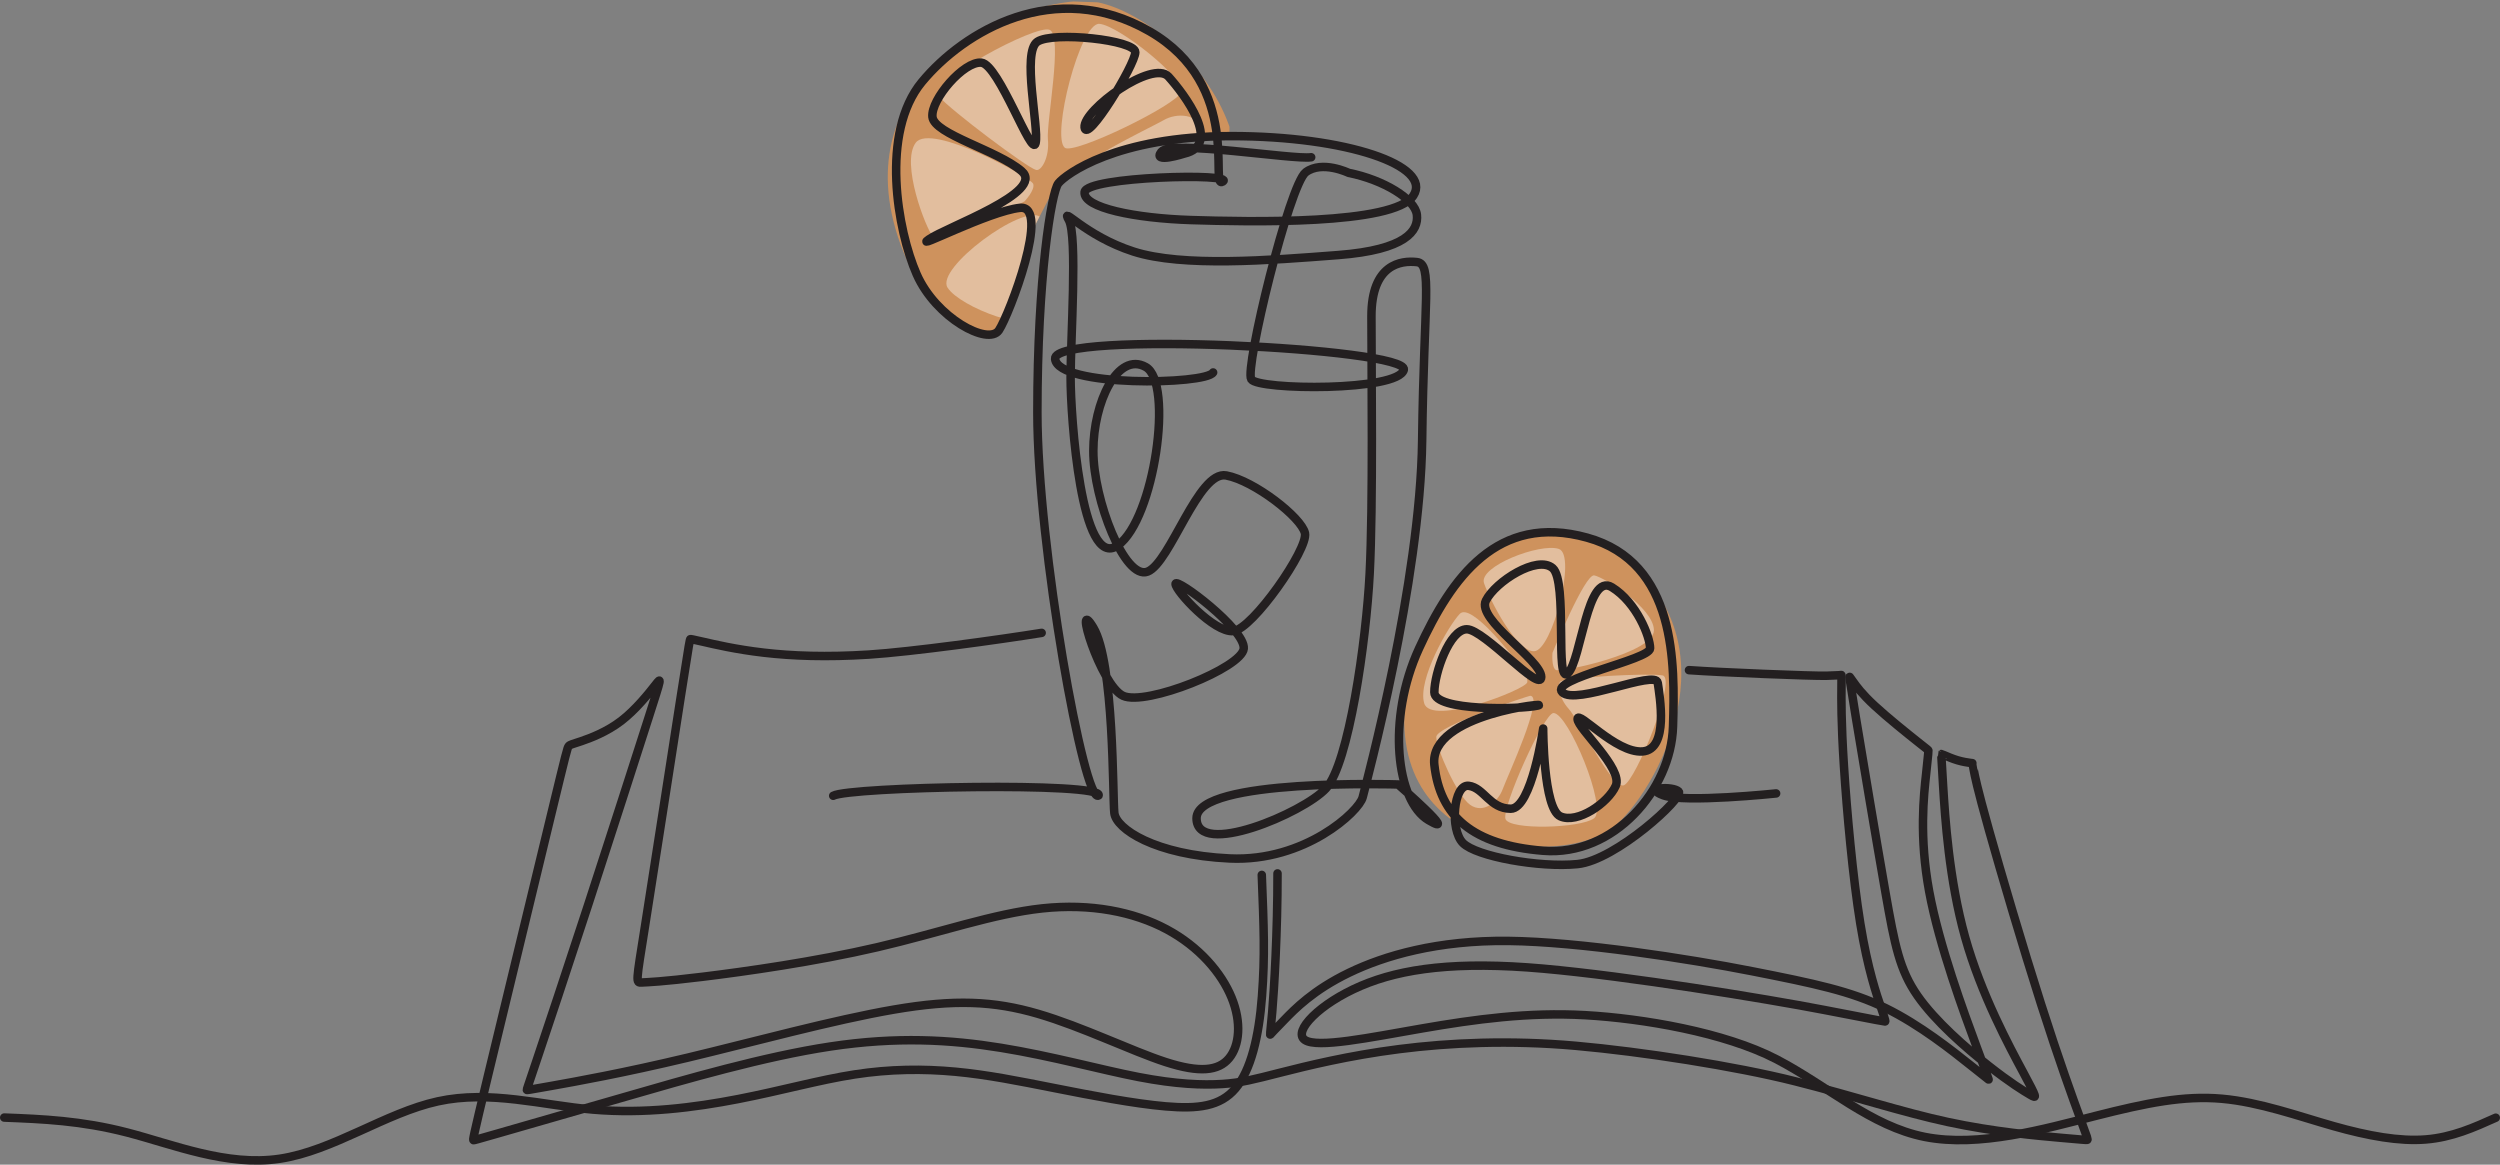 <?xml version="1.0" encoding="UTF-8"?><svg id="Layer_1" xmlns="http://www.w3.org/2000/svg" xmlns:xlink="http://www.w3.org/1999/xlink" viewBox="0 0 4995.13 2327.07"><rect x="0" y="0" width="4995.13" height="2327.07" fill="#808080" stroke="none"/><defs><style>.cls-1,.cls-2,.cls-3{fill:none;}.cls-4{clip-path:url(#clippath);}.cls-5{fill:#f89c4a;opacity:.65;}.cls-5,.cls-6{isolation:isolate;}.cls-6{fill:#fff;opacity:.4;}.cls-2{stroke-miterlimit:2.61;}.cls-2,.cls-3{stroke:#231f20;stroke-linecap:round;stroke-width:17px;}.cls-3{stroke-linejoin:round;}</style><clipPath id="clippath"><polyline class="cls-1" points="1988.74 676.28 2023.47 598.63 2059.78 466.24 2114.21 360.86 2184.47 321.67 2279.57 289.86 2390.15 274.5 2456.6 271.98 2456.6 177.02 2296.11 8.22 2059.74 0 1832.13 117.69 1766 296.66 1770.86 471.74 1854.38 624.45 1947.88 682.83"/></clipPath></defs><g id="Layer_6"><g><path class="cls-2" d="M2521.1,1748.15c4.08,106.18,6.54,160.57,.42,242.25-6.12,81.68-22.46,148.39-52.95,184.38-30.49,36.01-75.14,41.31-139.39,35.81-64.25-5.52-148.11-21.84-221.07-36.29-72.98-14.42-135.05-26.95-199.3-32.95-64.25-5.98-130.69-5.44-201.2,5.44-70.52,10.88-145.11,32.13-232.69,49.17-87.56,17.04-188.1,29.91-290.1,21.08-102-8.82-205.46-39.31-309.89-16.5-104.44,22.8-209.84,98.9-316.03,114.7-106.16,15.8-213.11-28.71-304.97-52.47-91.86-23.77-168.64-26.79-245.43-29.81"/><path class="cls-2" d="M2552.54,1745.13c.14,115.84-6.66,231.41-10.62,277.42-3.94,46.01-5.04,46.29-3.24,44.01,1.78-2.28,6.46-7.1,27.29-28.61,20.82-21.5,57.81-59.69,129.23-94.22,71.42-34.51,177.26-65.35,318.83-63.71,141.57,1.64,360.92,35.75,486.06,60.41,125.15,24.69,198.1,39.93,267.28,73.74,69.17,33.83,134.57,86.22,168.4,113.16,33.83,26.95,36.09,28.47,37.23,29.51,1.14,1.02,1.14,1.58-23.71-65.39-24.85-66.97-74.54-201.46-94.68-310.31-20.14-108.84-10.78-192.04-6.12-234.89,4.66-42.87,4.6-45.39,4.5-46.53-.08-1.14-.2-.88-20.64-17.1-20.44-16.22-61.23-48.91-86.9-72.7-25.67-23.79-36.19-38.63-41.97-46.81-5.78-8.16-6.82-9.64-7.62-10.58-.8-.94-1.34-1.34,12.06,80.06,13.4,81.4,40.77,244.63,59.35,350.73,18.58,106.12,28.39,155.11,64.05,206.3,35.67,51.19,97.2,104.54,141.23,139.27,44.03,34.71,70.58,50.77,84.12,58.71,13.54,7.92,14.06,7.72-13.84-44.35-27.93-52.09-84.3-156.05-116.44-270.7-32.17-114.66-40.11-240.01-43.97-302.82s-3.66-63.07-3.52-63.19,.18-.08,5.62,2.32c5.44,2.38,16.28,7.1,26.75,10.22,10.46,3.1,20.52,4.6,25.43,5.24,4.9,.64,4.6,.4,4.52,.62s.04,.88,2.22,12.64c2.18,11.76,6.44,34.59,30.49,120.35,24.05,85.76,67.87,234.41,104.02,347.73,36.15,113.32,64.59,191.34,79.1,230.87,14.5,39.55,15.04,40.63,13.14,40.99-1.88,.36-6.22-.02-52.43-4.12-46.21-4.08-134.33-11.86-225.75-31.55-91.42-19.68-186.18-51.27-305.71-81.48-119.53-30.23-305.87-59.07-437.91-70.8-132.05-11.7-251.83-6.26-352.98,6.66-101.14,12.92-183.64,33.35-237.05,46.93-53.41,13.56-77.74,20.3-116.4,22.74-38.67,2.46-91.66,.62-166.9-13.9-75.24-14.52-172.7-41.75-274.8-58.35-102.1-16.6-208.82-22.6-340.87-2.72-132.05,19.88-289.42,65.61-411.09,100.8-121.69,35.19-207.68,59.83-252.33,72.64-44.65,12.8-47.95,13.74-49.73,13.8-1.78,.06-2.06-.76,28.93-129.59,30.99-128.83,93.24-385.66,125.09-517.09,31.85-131.43,33.31-137.47,36.09-140.69,2.78-3.22,6.86-3.62,25.11-9.86,18.24-6.22,50.63-18.28,79.76-40.61,29.13-22.32,54.99-54.93,68.01-71.54,13-16.62,13.14-17.26-12.36,62.19-25.51,79.44-76.66,238.97-121.39,375.96-44.73,136.99-83.02,251.45-102.56,309.65-19.54,58.19-20.36,60.09-20.24,60.95,.12,.86,1.2,.66,49.25-7.9,48.05-8.58,143.09-25.55,272.02-56.35,128.93-30.81,291.74-75.46,412.35-96.14,120.61-20.68,199.02-17.42,287.5,8.44,88.48,25.87,187.04,74.34,255.13,96.42,68.09,22.08,105.74,17.78,126.75-7.5,21-25.29,25.35-71.58,5.2-120.99-20.14-49.41-64.79-101.96-130.17-136.85-65.37-34.89-151.47-52.09-248.43-41.65-96.96,10.44-204.78,48.57-329.17,77.56-124.41,28.99-265.38,48.83-348.81,59.03-83.46,10.2-109.36,10.78-121.91,11.48s-11.74,1.52,6.38-112.7c18.1-114.2,53.49-343.45,71.4-458.22,17.9-114.76,18.3-115.02,19.28-115.12,.96-.1,2.5,0,24.97,5.16,22.46,5.18,65.85,15.44,121.93,21.92,56.07,6.5,124.81,9.22,209.82,3.78,85.02-5.44,260.44-29.77,345.11-43.37"/><path class="cls-2" d="M4986.63,2233.26c-43.57,19.6-87.12,39.21-139.85,43.43-52.73,4.22-114.62-6.94-184.38-26.67-69.74-19.72-147.33-48.01-223.19-54.69-75.86-6.66-149.99,8.28-252.37,34.37-102.38,26.09-232.99,63.31-340.91,41.91-107.92-21.4-193.14-101.46-296.66-155.29-103.52-53.83-267.4-81.48-381.68-87.94-114.28-6.46-221.01,8.24-326.37,26.49-105.36,18.24-209.36,40.03-234.13,22.98-24.77-17.04,29.73-72.92,112.04-108.06,82.32-35.15,192.5-49.59,363.48-34.45,170.98,15.14,444.82,59.89,562.06,82.52,117.25,22.62,119.93,23.14,121.41,23.16,1.48,0,1.72-.5-7.16-26.39-8.88-25.91-26.91-77.18-41.91-169.26-15-92.08-26.99-224.95-32.71-314.35-5.72-89.42-5.2-135.39-4.96-158.65,.24-23.26,.2-23.81-.44-23.73-.64,.08-1.88,.78-29.57,1.52-27.69,.74-212.41-6.68-274.66-11.2"/></g></g><g id="Layer_4"><g><path class="cls-5" d="M2815.42,1350.79c9.7-46.45,156.91-407.45,405.45-248.83,248.53,158.61,105.86,458.36,8.16,546.54-97.7,88.18-489.44,65.27-413.59-297.68l-.02-.02Z"/><path class="cls-6" d="M3114.7,1096.79c-37.23-12.44-161.21,34.89-149.53,68.47,11.68,33.59,64.09,136.61,100.06,135.95,35.97-.66,85.7-192.32,49.45-204.44l.02,.02Z"/><path class="cls-6" d="M3103.94,1424.64c-19.14,.24-103.64,189.04-95.94,211.71,7.72,22.68,149.49,18.64,176.94-1.26,27.45-19.9-51.61-210.85-81.02-210.45h.02Z"/><path class="cls-6" d="M3023.37,1313.22s-84.06-110.42-106.72-86.68c-22.64,23.75-84.56,131.79-71.08,178.5,13.48,46.73,202.52-27.05,205.94-41.67,3.42-14.62-28.15-50.15-28.15-50.15h0Z"/><path class="cls-6" d="M3057.47,1390.18c-2.52-.12-187.54,60.49-187.74,82.24-.2,21.74,41.07,116.71,67.59,135.61,26.51,18.9,55.93-5.98,65.07-31.07,9.12-25.09,84.08-185.44,55.09-186.78h-.02Z"/><path class="cls-6" d="M3101.96,1304.38s64.69-158.21,83.42-154.73c18.72,3.48,118.53,64.03,119.27,109.58,.74,45.55-186.8,85.18-196.04,79.38-9.22-5.78-6.64-34.23-6.64-34.23Z"/><path class="cls-6" d="M3118.85,1360.97c-8.42,4.24-4.56,33.43,15.54,55.37,20.1,21.94,86.12,160.81,109.96,152.79,23.87-8.04,107.18-214.53,77.44-219.67-29.73-5.14-188.18,4.08-202.94,11.52v-.02Z"/></g><g class="cls-4"><g><path class="cls-5" d="M2342.3,583.48c-40.71,33.29-423.01,236.35-543.1-95.4C1679.12,156.33,2015.35,3.54,2165.54,1.74c150.17-1.78,494.79,321.67,176.76,581.74Z"/><path class="cls-6" d="M1893.3,574.8c25.73,39.75,172.14,94.18,184.36,55.63,12.24-38.55,34.49-169.62,.96-196.9-33.53-27.29-210.37,102.56-185.32,141.25v.02Z"/><path class="cls-6" d="M2127.45,295.2c17.78,14.6,224.63-85.76,233.05-111.66,8.42-25.91-124.75-132.13-163.6-135.91-38.85-3.78-96.74,225.15-69.45,247.57Z"/><path class="cls-6" d="M2125.35,455.46s1.78,162.07,38.85,158.77c37.07-3.32,167.92-50.27,187.46-101.74,19.54-51.49-204.74-133.07-217.91-122.87-13.16,10.2-8.4,65.85-8.4,65.85v-.02Z"/><path class="cls-6" d="M2146.62,361.46c2.24,2.04,213.87,92.1,228.93,73.16,15.04-18.94,42.05-134.31,30.61-171.46-11.44-37.13-55.53-38.07-81.1-23.1-25.57,14.96-204.18,97.76-178.44,121.39v.02Z"/><path class="cls-6" d="M2047.02,402.37s-167.72,88.86-182.56,71.32c-14.84-17.54-65.21-148.01-34.73-188.6,30.49-40.59,230.07,69.85,234.59,82.08,4.52,12.22-17.3,35.21-17.3,35.21Z"/><path class="cls-6" d="M2070.2,339.59c10.64,2.8,27.07-25.83,23.59-60.65-3.48-34.85,30.81-207.92,3.36-219.35-27.45-11.42-245.31,105.42-221.49,132.97,23.83,27.55,175.86,142.15,194.52,147.05l.02-.02Z"/></g></g></g><g id="Layer_2"><g><path class="cls-3" d="M2423.88,744.22c-13.6,24.51-310.27,29.95-315.71-27.21-5.44-57.15,707.61-21.76,696.73,21.78-10.88,43.55-291.2,40.83-304.83,19.06-13.6-21.78,76.22-389.2,108.86-413.69,32.67-24.51,85.78,1.22,85.78,1.22,69.89,13.98,132.79,52.41,136.29,83.86,3.5,31.45-20.96,69.89-157.25,80.38-136.27,10.48-311.01,24.47-408.85-6.98-97.84-31.45-146.77-94.36-129.29-62.89,17.48,31.45,3.5,237.63,3.5,314.51s20.96,387.88,94.34,335.47c73.38-52.41,111.82-324.99,55.91-356.44-55.91-31.45-104.82,69.89-104.82,167.74s62.89,258.6,108.32,241.13c45.43-17.46,101.34-202.68,157.25-192.2,55.91,10.48,150.27,83.88,157.25,115.3,6.98,31.45-104.84,192.2-143.29,195.7-38.45,3.5-115.3-80.38-115.3-94.36s139.77,90.86,136.29,129.29c-3.5,38.45-195.68,115.32-241.11,94.36-45.43-20.96-101.34-206.16-59.39-136.27,41.93,69.87,38.43,338.95,41.93,370.42,3.5,31.45,80.38,83.88,230.63,90.86,150.27,6.98,258.6-94.36,265.6-122.31,6.98-27.95,115.32-429.81,118.81-712.87,3.5-283.04,20.96-352.94-10.48-356.44-31.45-3.5-90.86,3.5-90.86,108.32s3.5,377.42-3.5,513.69c-6.98,136.29-41.93,380.9-87.36,429.81-45.41,48.93-258.58,139.79-258.58,59.41s402.77-67.45,402.77-67.45c0,0,125.77,109.58,60.91,71.42-64.85-38.15-83.94-202.18-19.06-343.35,64.85-141.15,156.41-270.86,335.71-221.27,179.3,49.59,175.48,251.79,171.68,377.68-3.82,125.89-118.27,259.42-259.42,247.97-141.17-11.44-206.02-68.67-217.45-171.68-11.44-103,240.33-125.89,206-118.27-34.33,7.62-206,11.44-206-26.71s30.53-125.91,64.85-125.91,148.77,129.71,148.77,95.38-129.71-114.44-110.64-152.61c19.08-38.15,103-91.56,133.53-64.85,30.53,26.71,3.82,236.53,30.53,209.82,26.71-26.71,38.15-202.2,87.76-171.68,49.59,30.53,76.3,99.2,76.3,122.09s-202.2,61.03-175.48,87.74c26.71,26.71,186.94-45.79,190.76-19.08,3.8,26.71,22.88,133.53-30.53,137.33-53.41,3.82-129.71-83.94-129.71-64.85s91.56,99.2,76.3,133.53c-15.26,34.33-76.3,76.3-110.62,61.03-34.33-15.26-34.33-175.5-34.33-175.5,0,0-22.88,160.23-64.85,160.23s-53.41-41.97-83.94-45.79c-30.53-3.82-38.15,87.74-11.44,114.44,26.71,26.71,152.59,49.59,228.89,41.97,76.3-7.64,213.65-133.53,202.18-144.99-11.44-11.44-72.48-7.62-30.53,7.64,41.97,15.26,225.09-3.82,225.09-3.82"/><path class="cls-3" d="M1664.83,1590c31.61-18.14,542.14-28.09,530.21-.62-27.97,20.96-122.31-496.23-122.31-765.28s27.97-440.31,41.93-457.78c13.98-17.46,115.32-94.36,345.95-94.36s401.89,59.41,363.44,118.81c-38.45,59.41-331.99,52.43-443.79,48.93-111.82-3.5-216.67-24.47-213.17-55.91,3.5-31.45,304.01-38.43,276.06-20.94-27.95,17.46,41.93-192.2-146.77-300.52-188.7-108.32-370.42,0-454.28,101.34-83.86,101.34-48.93,297.04-10.48,384.4,38.43,87.36,143.27,143.27,164.24,111.82,20.96-31.45,104.84-251.59,41.93-244.61-62.89,6.98-216.67,87.36-181.72,62.89,34.95-24.47,234.13-94.36,185.2-136.29-48.93-41.93-174.72-73.4-178.22-108.34s62.89-111.82,97.84-108.32c34.95,3.5,101.34,192.2,108.32,160.75,6.98-31.45-27.97-181.72,3.5-202.68,31.45-20.96,195.68-3.5,195.68,20.96s-97.84,185.2-101.34,150.25c-3.5-34.95,136.27-136.29,167.74-101.34,31.45,34.95,108.32,136.29,31.45,153.75,0,0-64.85,20.9-45.79-3.6,19.04-24.51,264,16.32,299.36,10.88"/></g></g></svg>